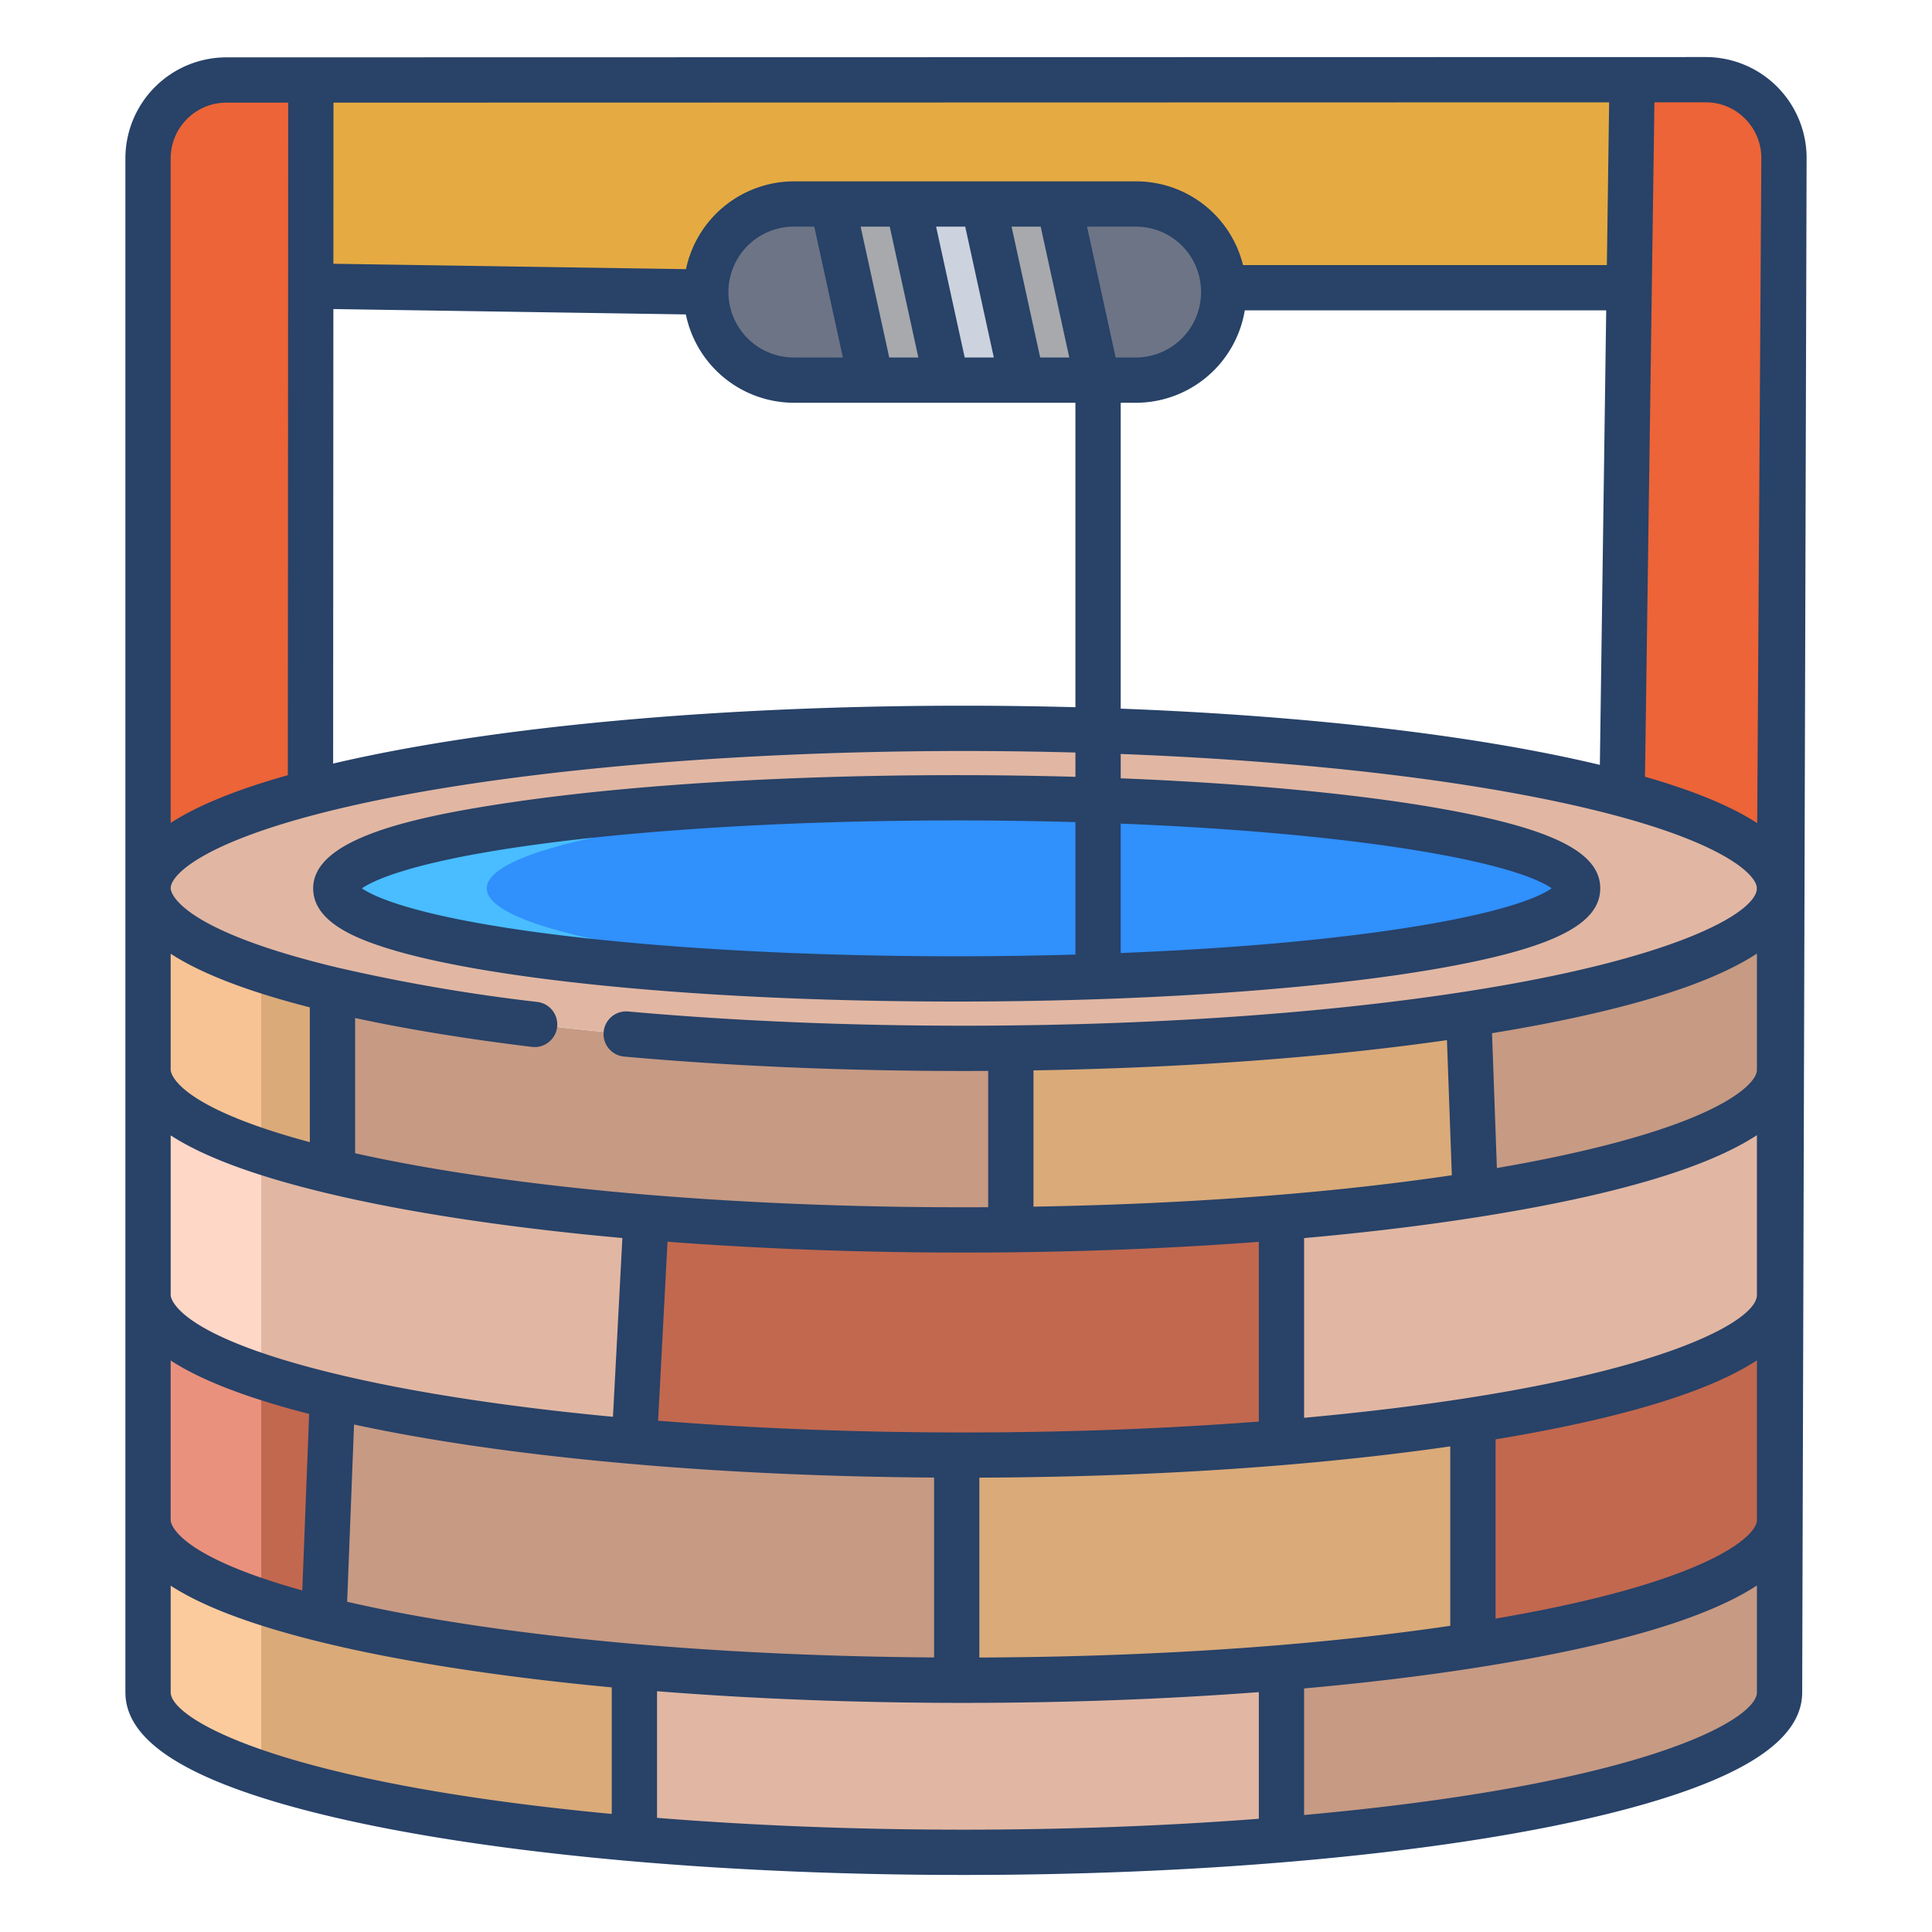 <svg id="Layer_1" height="512" viewBox="0 0 512 512" width="512" xmlns="http://www.w3.org/2000/svg" data-name="Layer 1"><path d="m82.38 21.2-.03 54.61h.03l349.37.44.77-55.12v-.01z" fill="#e5ab42"/><path d="m390.34 436.01c49.53-7.77 81.26-19.72 81.26-33.12v45.59c0 17.56-54.42 32.62-131.97 39.06l-.03-.39v-45.2c18.34-1.52 35.4-3.53 50.74-5.94z" fill="#c79a83"/><path d="m339.6 487.15.03.39c-25.88 2.15-54.34 3.34-84.21 3.34-31.09 0-60.65-1.29-87.36-3.6l.06-.72v-44.87c26.16 2.26 55.04 3.54 85.42 3.59h1.88c29.86 0 58.31-1.19 84.18-3.33z" fill="#e1b7a3"/><path d="m168.12 441.69v44.87l-.06.72c-75.88-6.59-128.83-21.48-128.83-38.8v-45.59c0 9.93 17.41 19.06 46.58 26.29 21.7 5.37 49.92 9.69 82.31 12.51z" fill="#daaa79"/><path d="m88.11 370.06v.01l-2.3 59.11c-29.17-7.23-46.58-16.36-46.58-26.29v-59.68c0 10.19 18.33 19.54 48.88 26.85z" fill="#c2684f"/><path d="m168.12 441.69c-32.39-2.82-60.61-7.14-82.31-12.51l2.3-59.11v-.01c21.38 5.12 48.74 9.24 79.99 11.94 26.16 2.28 55.05 3.56 85.44 3.61v59.67c-30.38-.05-59.26-1.33-85.42-3.59z" fill="#c79a83"/><path d="m390.34 376.52v59.49c-15.34 2.41-32.4 4.42-50.74 5.94-25.87 2.14-54.32 3.33-84.18 3.33h-1.88v-59.67h1.88c29.86 0 58.31-1.19 84.18-3.33 18.33-1.53 35.37-3.53 50.71-5.94z" fill="#daaa79"/><path d="m471.6 343.21v59.68c0 13.4-31.73 25.35-81.26 33.12v-59.49l-.03-.18c49.55-7.76 81.29-19.72 81.29-33.13z" fill="#c2684f"/><path d="m471.6 235.42v48.12c0 13.36-31.48 25.27-80.68 33.04v-.57l-1.71-47.29c50.18-7.76 82.39-19.79 82.39-33.3z" fill="#c79a83"/><path d="m471.6 283.54v59.67c0 13.41-31.74 25.37-81.29 33.13-15.34 2.41-32.38 4.41-50.71 5.94v-59.67c18.57-1.54 35.82-3.58 51.32-6.03 49.2-7.77 80.68-19.68 80.68-33.04z" fill="#e1b7a3"/><path d="m267.88 325.87c25.32-.28 49.47-1.42 71.72-3.26v59.67c-25.87 2.14-54.32 3.33-84.18 3.33h-1.88c-30.39-.05-59.28-1.33-85.44-3.61l.02-.23 3.11-59.16c25.87 2.14 54.32 3.33 84.19 3.33q6.27 0 12.46-.07z" fill="#c2684f"/><path d="m171.23 322.61-3.11 59.16-.02.23c-31.25-2.7-58.61-6.82-79.99-11.94-30.55-7.31-48.88-16.66-48.88-26.85v-59.67c0 10.18 18.28 19.52 48.75 26.82 22.11 5.31 50.63 9.54 83.25 12.25z" fill="#e1b7a3"/><path d="m88.11 262.27v47.53l-.13.56c-30.47-7.3-48.75-16.64-48.75-26.82v-48.12c0 10.18 18.33 19.53 48.88 26.85z" fill="#daaa79"/><path d="m267.88 277.82v48.05q-6.18.075-12.46.07c-29.87 0-58.32-1.19-84.19-3.33-32.62-2.71-61.14-6.94-83.25-12.25l.13-.56v-47.53c39.65 9.49 99.87 15.55 167.31 15.55q6.27 0 12.46-.07z" fill="#c79a83"/><path d="m390.92 316.01v.57c-15.5 2.45-32.75 4.49-51.32 6.03-22.25 1.84-46.4 2.98-71.72 3.26v-48.12c45.69-.51 87.57-3.8 121.33-9.03z" fill="#daaa79"/><path d="m59.93 21.2a20.761 20.761 0 0 0 -20.7 20.82v193.4c0-9.53 16.01-18.32 43.05-25.4l.1-188.82z" fill="#ec6437"/><path d="m452.06 21.12h-19.54v.01l-2.64 188.83-.1.39c25.63 6.85 41.04 15.26 41.79 24.37l1.2-192.66a20.764 20.764 0 0 0 -20.71-20.94z" fill="#ec6437"/><path d="m82.28 210.02c39.43-10.32 102.31-17 173.14-17 12.12 0 24.01.2 35.58.57 56.78 1.85 106.1 8.03 138.78 16.76 25.63 6.85 41.04 15.26 41.79 24.37.02.23.03.47.03.7 0 13.51-32.21 25.54-82.39 33.3-33.76 5.23-75.64 8.52-121.33 9.03q-6.18.075-12.46.07c-67.44 0-127.66-6.06-167.31-15.55-30.55-7.32-48.88-16.67-48.88-26.85 0-9.53 16.01-18.32 43.05-25.4z" fill="#e1b7a3"/><path d="m291 212.04c-12.03-.4-24.57-.62-37.46-.62-90.88 0-164.55 10.74-164.55 24s73.67 24 164.55 24c12.89 0 25.43-.22 37.46-.63 72.82-2.47 127.08-12 127.08-23.37s-54.26-20.9-127.08-23.38z" fill="#3090fc"/><path d="m324.26 76.26q.03.57.03 1.14a23.275 23.275 0 0 1 -23.21 23.34h-10.35v-.44l-10-45.75v-.49h20.35a23.265 23.265 0 0 1 23.18 22.2z" fill="#6d7486"/><path d="m290.73 100.3v.44h-20v-.44l-10-45.75v-.49h20v.49z" fill="#a7a9ac"/><path d="m270.73 100.3v.44h-20v-.44l-10-45.75v-.49h20v.49z" fill="#ccd3df"/><path d="m250.73 100.3v.44h-20v-.44l-10-45.75v-.49h20v.49z" fill="#a7a9ac"/><path d="m230.73 100.3v.44h-20.35a23.34 23.34 0 0 1 0-46.68h10.35v.49z" fill="#6d7486"/><path d="m128.99 235.42c0-12.268 63.062-22.378 144.468-23.822q-9.8-.173-19.918-.178c-90.88 0-164.55 10.74-164.55 24s73.67 24 164.55 24q10.1 0 19.883-.179c-81.389-1.448-144.433-11.564-144.433-23.821z" fill="#49bdff"/><path d="m39.23 402.89v45.59c0 7.872 10.941 15.242 30 21.559v-45.6c-19.057-6.313-30-13.679-30-21.549z" fill="#fccb9d"/><path d="m69.23 424.443v-59.678c-19.056-6.316-30-13.684-30-21.555v59.68c0 7.87 10.943 15.236 30 21.553z" fill="#ea917d"/><path d="m69.23 364.765v-59.665c-19.056-6.314-30-13.685-30-21.559v59.67c0 7.87 10.944 15.238 30 21.554z" fill="#ffd7c7"/><path d="m39.23 235.42v48.12c0 7.874 10.944 15.245 30 21.559v-48.129c-19.056-6.32-30-13.687-30-21.55z" fill="#f7c394"/><path d="m73.49 477.658c23.317 6.886 55.839 12.281 94.053 15.6 27.792 2.4 57.358 3.623 87.877 3.623 29.365 0 57.865-1.131 84.706-3.36 39.028-3.241 72.308-8.628 96.243-15.578 27.744-8.056 41.231-17.693 41.231-29.462l1.17-406.381a26.764 26.764 0 0 0 -26.71-26.98l-392.13.08a26.791 26.791 0 0 0 -26.7 26.82v406.46c0 11.632 13.17 21.176 40.26 29.178zm18.51-53.173 1.828-46.977c20.615 4.464 45.912 8.063 73.754 10.47 25.278 2.2 52.155 3.4 79.961 3.593v47.669c-27.372-.191-53.894-1.367-78.9-3.528-29.467-2.565-55.82-6.432-76.643-11.227zm241.6-95.385v47.629c-24.927 1.908-51.186 2.886-78.18 2.886h-1.87c-27.481-.045-54.06-1.1-79.144-3.117l2.493-47.429c25.058 1.9 51.428 2.876 78.521 2.876 4.522 0 8.622-.023 12.526-.07 22.561-.255 44.605-1.192 65.654-2.775zm-59.72-9.317v-36.122c39.744-.655 77.359-3.4 109.576-8.017l1.295 35.808c-14.11 2.093-29.432 3.834-45.646 5.178-20.828 1.723-42.744 2.77-65.225 3.148zm59.72 162.206c-24.892 1.91-51.149 2.891-78.18 2.891-28.16 0-55.467-1.062-81.3-3.132v-33.556c25.268 2 51.935 3.043 79.42 3.088h1.88c26.965 0 53.219-.966 78.18-2.85zm5.5-46.018c-25.286 2.091-52.039 3.188-79.565 3.289v-47.67c27.858-.1 54.944-1.212 80.559-3.331 15.727-1.313 30.568-2.978 44.241-4.956v47.548c-13.988 2.068-29.172 3.789-45.23 5.12zm126.5 12.509c0 7.2-29.521 24.333-120 32.517v-33.546c16.254-1.454 31.6-3.3 45.67-5.513 36-5.647 60.835-12.934 74.33-21.769zm0-45.59c0 4.078-12.672 16.4-69.26 26.056v-47.5c33.268-5.519 56.408-12.527 69.26-20.944zm0-59.68c0 6.136-20.3 18.445-76.221 27.2-13.405 2.106-28.107 3.891-43.779 5.319v-47.619c16.478-1.474 32.02-3.353 46.256-5.6 35.677-5.635 60.321-12.892 73.744-21.681zm0-59.67c0 2.668-4.746 7.686-18.122 13.047-12.168 4.876-29.639 9.324-50.788 12.957l-1.29-35.734q50.668-8.315 70.2-21.1zm-27.163-256.42h13.623a14.558 14.558 0 0 1 10.4 4.334 14.761 14.761 0 0 1 4.314 10.569l-1.1 176.122c-6.877-4.486-16.763-8.571-29.735-12.309zm-350.061.08 338.06-.077-.6 43.128h-96.419a29.2 29.2 0 0 0 -28.337-22.191h-90.7a29.3 29.3 0 0 0 -28.586 23.265l-93.441-1.425zm207.28 67.54-7.58-34.68h13a17.237 17.237 0 0 1 17.187 16.486v.029q.023.412.022.825a17.3 17.3 0 0 1 -17.21 17.34zm1.344 123.527c30.642 1.227 57.854 3.705 79.012 7.2 24.52 4.055 32.649 8.129 35.2 9.947-2.555 1.819-10.686 5.891-35.206 9.946-21.167 3.5-48.377 5.977-79.009 7.2zm0-111.527h4.08a29.292 29.292 0 0 0 28.8-24.49h95.781l-1.68 120.45c-32.444-7.765-76.964-13-126.981-14.9zm-13.627-12h-7.717l-7.58-34.68h7.717zm-20 0h-7.717l-7.58-34.68h7.717zm-20 0h-7.717l-7.58-34.68h7.717zm-20 0h-12.993a17.34 17.34 0 0 1 0-34.68h5.413zm-135.026-12.84 93.413 1.425a29.3 29.3 0 0 0 28.62 23.413h74.62v80.68c-9.871-.261-19.791-.4-29.58-.4-65.211 0-125.462 5.56-167.136 15.335zm-43.117-39.88a14.777 14.777 0 0 1 14.7-14.82h16.446l-.094 178.235q-20.4 5.737-31.052 12.645zm38.57 173.805c40.2-10.523 104.362-16.8 171.621-16.8 9.789 0 19.712.141 29.58.4v6.44c-10.44-.289-20.99-.444-31.46-.444-44.238 0-85.868 2.518-117.221 7.09-26.371 3.846-53.329 9.575-53.329 22.91 0 8.209 9.688 12.5 16.975 15.012 8.641 2.98 20.873 5.635 36.354 7.894 31.36 4.574 72.991 7.094 117.221 7.094 12.666 0 25.338-.213 37.663-.633 35.845-1.216 68.417-4.214 91.716-8.441 28.851-5.234 41.161-11.492 41.161-20.926s-12.31-15.7-41.161-20.931c-22.026-4-52.361-6.893-85.919-8.229v-6.452c52.839 2.031 99.258 7.8 131.231 16.338 28.41 7.594 36.793 15.354 37.335 18.916l-.006.534h.022c-.377 6.253-21.092 18.5-77.29 27.195-34.655 5.369-76.316 8.467-120.485 8.959-3.862.047-7.914.07-12.387.07-31 0-60.91-1.267-88.893-3.764a6 6 0 1 0 -1.067 11.952c28.336 2.529 58.6 3.812 89.96 3.812 2.249 0 4.392-.006 6.46-.017v36.119c-2.067.012-4.21.018-6.46.018-28.989 0-57.149-1.113-83.693-3.31-29.7-2.467-56.393-6.259-77.617-11.011v-35.837c13.771 2.974 29.5 5.546 46.89 7.66a6 6 0 0 0 1.448-11.912 480.257 480.257 0 0 1 -52.94-9.1c-43.776-10.484-44.279-20.586-44.279-21.011 0-3.527 8.123-11.62 38.57-19.595zm201.2 2.043v35.1c-10.355.295-20.9.454-31.46.454-40.89 0-79.995-2.209-110.112-6.219-33.857-4.509-44.453-9.671-47.517-11.783 3.063-2.112 13.657-7.275 47.513-11.782 30.111-4.009 69.218-6.216 110.116-6.216 10.471-.002 21.022.155 31.46.446zm-239.77 34.883c8.107 5.265 20.366 9.979 36.88 14.209v35.723c-36.43-9.771-36.88-18.743-36.88-19.143zm0 48.134c8.824 5.731 22.553 10.806 41.349 15.309 21.159 5.082 48.15 9.174 78.355 11.892l-2.491 47.378c-28.058-2.641-53.17-6.506-72.937-11.239-43.773-10.475-44.276-20.59-44.276-21.015zm0 59.665c8.077 5.246 20.275 9.941 36.7 14.154l-1.82 46.777c-34.456-9.581-34.88-18.206-34.88-18.591zm0 59.67c8.474 5.5 21.469 10.4 39.139 14.784 20.838 5.157 47.626 9.343 77.751 12.166v33.544c-88.129-8.325-116.89-25.19-116.89-32.234z" fill="#284268"/></svg>